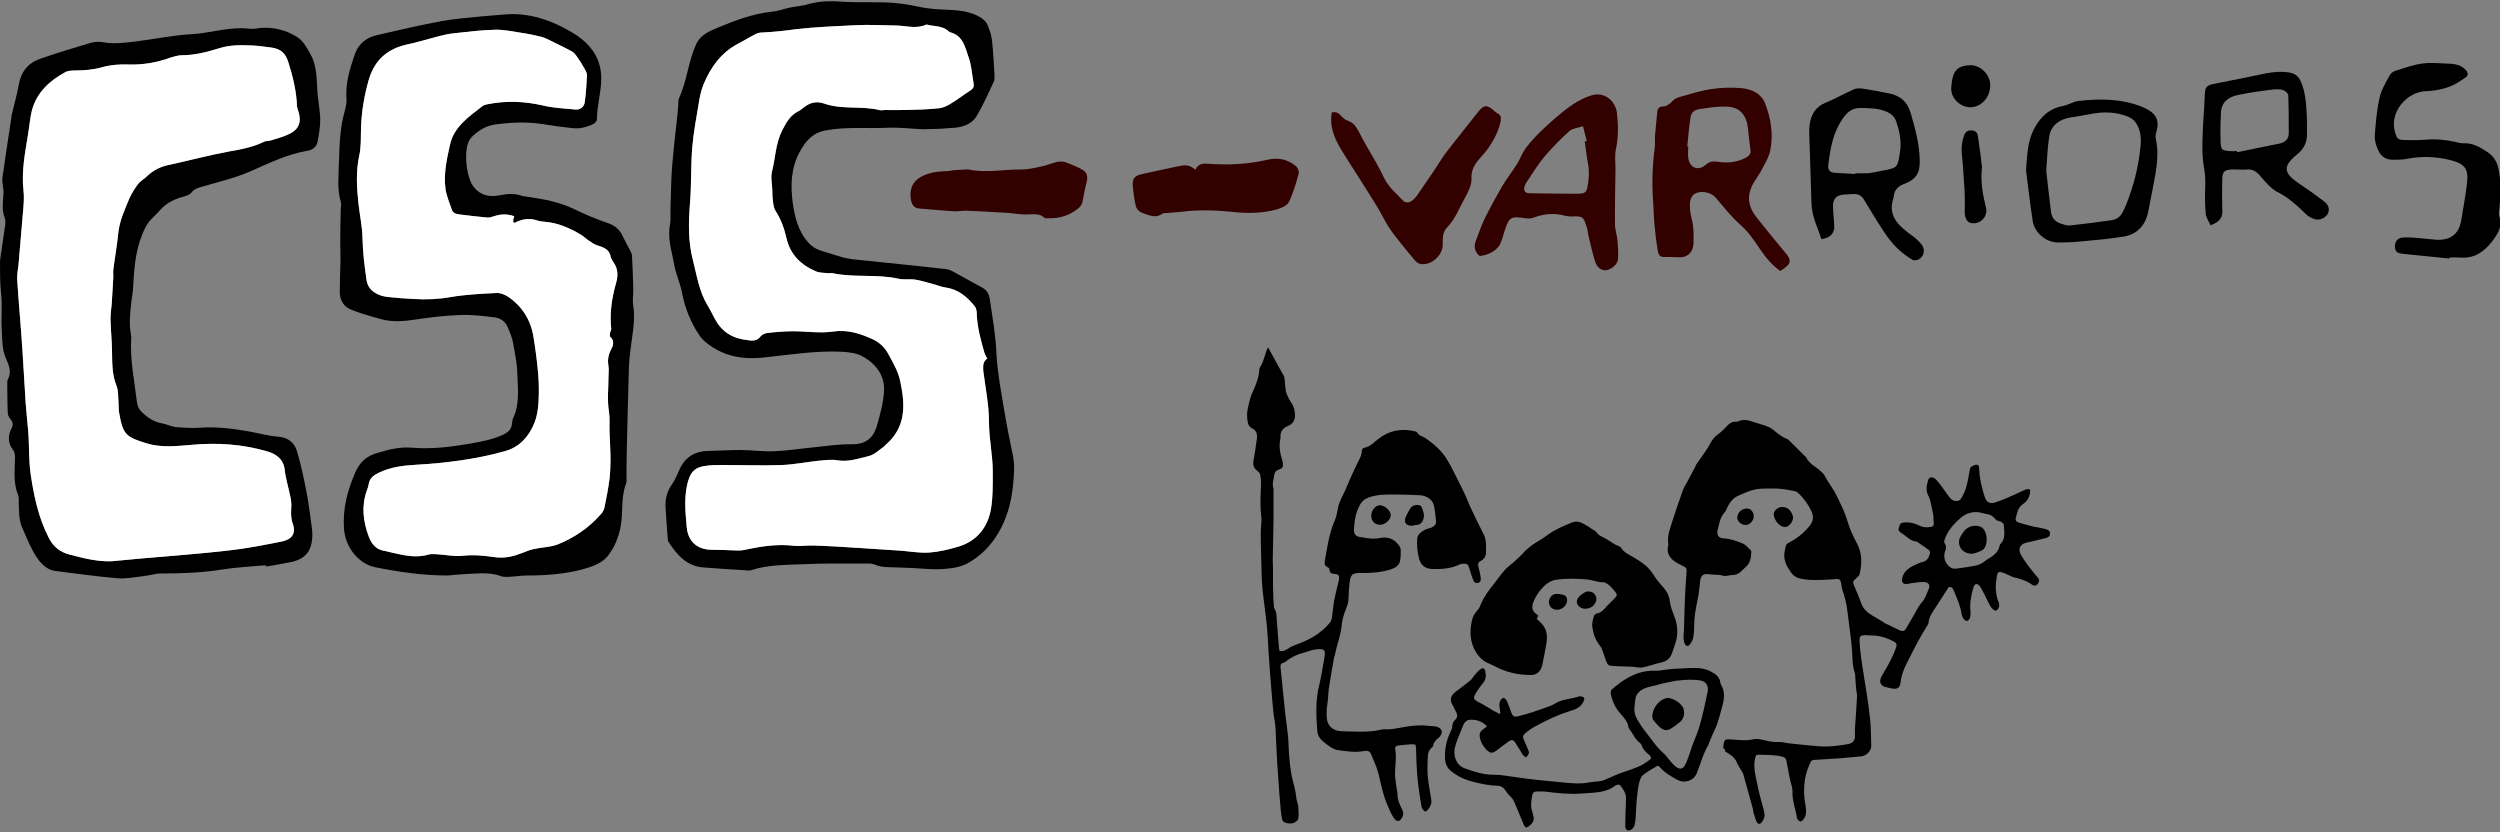 <?xml version="1.0" encoding="utf-8"?>
<!DOCTYPE svg PUBLIC "-//W3C//DTD SVG 1.1//EN" "http://www.w3.org/Graphics/SVG/1.1/DTD/svg11.dtd">
<svg version="1.1" id="css--varriors" xmlns="http://www.w3.org/2000/svg"
	 width="1000" height="333" viewBox="0 0 1000 333">
<rect x="0" y="0" width="1000" height="333" fill="#808080" stroke="none"/>
<style type="text/css">
<![CDATA[
	.main{fill-rule:evenodd;clip-rule:evenodd;}
	.css-fill{fill-rule:evenodd;clip-rule:evenodd;fill:#FFFFFF;}
	.var{fill-rule:evenodd;clip-rule:evenodd;fill:#330000;}
]]>
</style>
<g>
	<path class="var" d="M712.1,108.4c-3.3-2.3-5.9-5.5-8.2-8.9c-2.4-3.6-4.8-7.1-8.2-10c-3.5-3.1-6.4-7-9.5-10.5c-2-2.3-6.3-3-8.7-1.2
		c-0.8,0.6-1.4,2-1.5,3.1c-0.1,2,0,4,0.5,5.9c1,3.4,1,6.9,0.9,10.4c-0.1,3.8-2.5,6-6.2,5.7c-1.6-0.1-3.2-0.1-4.8-0.1
		c-2.2,0.1-2.9-0.3-3.3-2.6c-0.6-3.4-1-6.9-1.3-10.3c-0.3-2.8-0.3-5.7-0.5-8.5c-0.6-7.5-0.4-14.9,0.6-22.3c0.2-1.6,0-3.2,0.1-4.8
		c0.3-3.2,0.6-6.4,0.9-9.6c0.1-1.3,0.9-2.1,2.2-2.1c1.6-0.1,2.7-0.9,3.8-2.1c0.7-0.8,1.8-1.4,2.9-1.7c4.3-1.2,8.6-2.6,13-3.2
		c4-0.6,8.2-0.7,12.3-0.3c3.8,0.5,7.5,2.2,9,6.2c2.3,6,3.3,12.3,2,18.7c-0.5,2.5-1.9,4.8-3.1,7.1c-0.9,1.8-2,3.4-3.1,5.1
		c-3.2,5-3.1,9.6,0.6,14.4c3.7,4.7,7.5,9.3,11.3,13.9C716.9,104.2,716.7,105.5,712.1,108.4z M674.9,58.6c0.1,0,0.3,0,0.4,0
		c0,1.5-0.2,3,0,4.5c0.5,4,3.9,5.5,7,2.8c1.5-1.3,2.8-1.5,4.7-1.2c3.9,0.6,7.7,0.3,11.3-1.6c1.3-0.7,2.1-1.5,1.9-3.2
		c-0.5-3.1-0.7-6.2-1.1-9.2c-0.6-4.6-3.2-7.7-7.8-8c-3.9-0.3-7.9,0.4-11.8,1c-1.5,0.2-3.1,1.3-3.3,3.2
		C675.6,50.8,675.3,54.7,674.9,58.6z"/>
	<path class="var" d="M591.9,102.4c-1.9-1.5-2.4-3.5-1.7-5.7c1.1-3.1,2.3-6.3,3.7-9.3c2.1-4.3,4.5-8.6,6.9-12.8
		c1.9-3.2,4.2-6.1,6.2-9.3c1.2-2,2-4.4,3.4-6.2c2.1-2.7,4.5-5.3,7-7.6c3.3-3.1,6.8-6.2,10.5-8.9c2.7-1.9,5.7-3.6,8.9-4.5
		c4.9-1.5,9.5,2.2,10,7.3c0.5,4.7,0.6,9.4-0.4,14.1c-0.6,2.6-0.2,5.4-0.2,8.2c-0.1,7.3-0.3,14.7-0.2,22c0,2.2,0.8,4.4,1,6.6
		c0.2,2.4,0.4,4.9,0.2,7.4c-0.2,2.2-2.9,4.3-5,4.4c-1.8,0.1-3.4-1.1-4.2-3.6c-1-3.2-1.7-6.5-2.5-9.7c-0.3-1.1-0.3-2.2-0.6-3.3
		c-1.5-4.6-1.4-5.2-6.3-4.9c-0.9,0-1.8-0.1-2.6-0.3c-4.3-1.2-8.6-0.8-12.7,0.8c-1,0.4-2.2,0.3-3.2,0.2c-5.8-0.9-6.5-0.5-8.3,5.2
		c-0.6,1.9-1.1,3.9-2,5.6C598,100.7,595.2,102,591.9,102.4z M633.9,56.6c0.3-0.1,0.5-0.1,0.8-0.2c-0.5-2-1-3.9-1.5-5.9
		c-1.8,0.6-4.1,0.8-5.4,1.9c-3.5,3.1-6.8,6.5-9.9,10.1c-2.5,2.9-4.5,6.3-6.6,9.4c-0.5,0.7-1,1.4-1.3,2.2c-0.8,2-0.2,3.2,2,3.2
		c6.4,0.1,12.9,0.2,19.3,0.2c0.4,0,0.7-0.1,1.1-0.1c1.4-0.1,2.2-0.7,2.5-2.2c0.7-3.4,0.9-6.9,0.2-10.3
		C634.6,62.2,634.3,59.4,633.9,56.6z"/>
	<path class="main" d="M979.7,103.4c-6.3-0.6-12.6-1.3-18.9-1.9c-1.5-0.2-2.6-0.6-2.8-2.4c-0.2-2,0.7-3.7,2.5-4
		c1.8-0.3,3.7-0.1,5.6,0c2.9,0.2,5.7,0.6,8.5,0.8c5.6,0.3,9-2.3,9.9-7.8c0.8-4.9,1.7-9.8,2.3-14.7c0.7-6-0.9-7.9-6.8-9.4
		c-5.7-1.4-11.3-1.6-17-0.5c-1.9,0.4-4,0.4-5.9,0.4c-3,0-5-1.6-6-4.2c-0.7-1.7-1.3-3.6-1.2-5.4c0.4-5.1,0.8-10.2,1.9-15.1
		c0.7-3.2,2.5-6.2,4.1-9.1c0.4-0.8,1.4-1.5,2.3-1.8c3.5-1.1,7.1-2.4,10.8-2.9c3.7-0.5,7.4,0,11.2,0.1c1.3,0.1,2.8,0.3,4,0.9
		c1.1,0.6,2.4,1.6,2.8,2.7c0.5,1.5-1.2,2.1-2.3,2.9c-4.4,3.2-9.5,4.3-14.7,4.5c-6.8,0.3-14.4,7.9-12,16.4c0.7,2.4,1.1,3,3.5,3.1
		c2.9,0.1,5.7,0.1,8.6-0.1c4-0.4,7.9,0,11.8,0.8c1.2,0.3,2.5,0.7,3.7,0.6c3.7-0.1,6.6,1.7,9.5,3.6c2.5,1.7,3.7,3.9,4.3,6.6
		c1.1,5.2,0.8,10.4,0.4,15.6c-0.1,1.1-0.4,2.3-0.1,3.3c1.5,4.3-0.8,7.5-3.2,10.6c-3.2,4-7.1,6.5-12.5,6c-1.4-0.1-2.7,0-4.1,0
		C979.7,103.1,979.7,103.3,979.7,103.4z"/>
	<path class="var" d="M532.7,45c1.5-0.4,2.6,0.1,3.6,1.2c0.8,0.8,1.6,1.7,2.6,2c2.6,0.8,3.6,2.6,4.8,4.8c2.1,4.2,4.6,8.2,6.9,12.3
		c1,1.8,2,3.7,2.9,5.6c1.8,3.9,5.1,6.6,8,9.6c0.5,0.5,1.9,0.6,2.6,0.2c1-0.5,2-1.5,2.7-2.5c2.2-3.1,4.3-6.3,6.5-9.5
		c1.9-2.8,3.6-5.7,5.6-8.3c4.1-5.3,8.3-10.5,12.4-15.7c2.2-2.8,3.6-2.9,6.3-0.4c0.4,0.4,1,0.8,1.5,1.1c1.2,0.6,1.4,1.6,1.2,2.8
		c-0.7,3.9-2.5,7.3-4.6,10.5c-1.2,1.8-2.6,3.3-4,4.9c-2,2.3-3.3,4.6-3.1,8c0.1,2.4-1.3,5-2.5,7.3c-2.3,4.1-3.9,8.6-7.3,12.1
		c-1.8,1.8-1.7,4.3-1.7,6.7c0.1,4.4-4.6,8.6-8.8,7.9c-0.8-0.1-1.7-0.7-2.2-1.3c-2.1-2.4-4.1-4.9-6.1-7.4c-1.5-1.9-3.1-3.9-4.4-5.9
		c-1.7-2.7-3.1-5.6-4.8-8.4c-2.6-4.2-5.2-8.4-7.9-12.6c-2.4-3.8-4.9-7.5-7.1-11.3C533.4,54.4,531.8,50,532.7,45z"/>
	<path class="main" d="M728.6,95.7c-1.5-4.6-3.8-9-4-14.1c-0.3-9.4-0.6-18.9-0.9-28.3c0-1.2,0-2.5,0.2-3.7c0.6-3.9,2.4-6.9,6.3-8.5
		c3.9-1.6,7.6-3.7,11.4-5.4c0.9-0.4,2.2-0.4,3.2-0.3c3.7,0.6,7.3,1.2,11,2c4.3,0.9,7.2,3.3,8.5,7.9c1.8,6.2,3.5,12.4,3.6,19
		c0.1,5-1.5,7.5-6.3,9.3c-2.3,0.8-3.8,2.3-4.1,4.8c0,0.2,0,0.5-0.1,0.7c-2.4,7,1.7,10.9,6.7,14.6c1.7,1.2,3.4,2.6,4.6,4.2
		c1.5,2,0.9,4.6-1.1,5.8c-0.7,0.4-2.1,0.6-2.7,0.2c-2.2-1.4-4.3-2.9-6.1-4.7c-2-2-3.8-4.3-5.3-6.6c-2.8-4.2-5.4-8.6-8-12.9
		c-1.4-2.3-3.5-2.2-5.6-2c-2.4,0.2-5.3-0.2-6.4,2.7c-0.5,1.3-0.2,2.9-0.2,4.4c0.1,2.1,0.4,4.2,0.4,6.3
		C733.4,93.7,732.1,95,728.6,95.7z M742.1,69.6c0-0.1,0-0.2,0-0.3c1.7,0,3.5,0.1,5.2,0c1.8-0.2,3.7-0.7,5.5-1
		c6.4-1.2,6.2-1.3,7.2-7.5c0.7-4.4-0.2-8.4-1.6-12.4c-0.6-1.7-1.8-2.8-3.5-3.6c-3.4-1.6-7-1.5-10.6-1.6c-2.9-0.1-4.9,1.2-6.6,3.4
		c-4.4,5.8-5.6,12.6-6.4,19.6c-0.2,1.7,0.7,2.7,2.3,2.9C736.5,69.3,739.3,69.4,742.1,69.6z"/>
	<path class="main" d="M884.2,90.1c-0.7-1.6-1.7-3-1.9-4.5c-0.3-3.7-0.4-7.4-0.2-11.1c0.1-2.8-0.1-5.4-0.6-8.1
		c-0.6-3.5-0.6-7.2-0.5-10.7c0.1-5.8,0.7-11.6,0.9-17.5c0.1-3.3,0.6-4.1,3.9-4.7c6.9-1.3,13.9-2.8,20.8-4.2c3.2-0.6,6.4-0.8,9.6-0.2
		c1.8,0.4,3,1.3,3.9,3c2.1,4.4,2.3,9.1,2.6,13.8c0.2,2.4,0,4.7,0.1,7.1c0.2,3.7-1.2,6.6-4,8.8c-6.1,4.9-5.1,7.6,0.8,11.6
		c3.3,2.2,6.5,4.5,9.7,6.9c2,1.4,2.6,3.1,2,4.8c-0.7,1.8-3.2,3.2-5.3,2.6c-1.4-0.4-2.8-1.2-3.8-2.2c-3.4-3.4-7-6.6-11.4-8.8
		c-2.6-1.4-4.7-4-6.7-6.3c-1.5-1.8-3-2.8-5.4-2.6c-2,0.2-4-0.1-6,0c-3,0.1-3.7,0.9-3.8,3.9c-0.1,4-0.1,8,0,11.9
		C889.3,86.7,888,88.8,884.2,90.1z M894.7,60.4c0,0.2,0.1,0.4,0.1,0.5c5.7-1.2,11.4-2.3,17.1-3.5c2.2-0.5,3.6-1.8,3.6-4.1
		c0-5.1,0-10.1-0.2-15.2c0-0.8-1.3-1.8-2.1-2.1c-1.3-0.4-2.7-0.3-4.1-0.2c-4.7,0.6-9.3,1.2-13.9,2.2c-3.6,0.7-6.5,2.6-6.8,6.8
		c-0.2,3.4-0.3,6.9-0.2,10.4c0.1,5.1,0.2,5.1,5.1,5.3C893.7,60.4,894.2,60.4,894.7,60.4z"/>
	<path class="var" d="M386.2,67.8c0,0,0.6-0.1,1.2,0c7,1.5,14.1-0.1,21.1,0c2.8,0,5.6-0.7,8.4-1.3c1.9-0.4,3.8-1.2,5.7-1.7
		c1.1-0.2,2.3-0.3,3.3,0c2.1,0.7,4.2,1.6,6.2,2.6c2.8,1.4,3.3,2.9,2.4,6.1c-0.7,2.5-1,5.1-1.6,7.6c-0.2,0.8-0.8,1.5-1.4,2.1
		c-3.6,3-7.8,4.3-12.5,4.1c-0.4,0-0.9,0.1-1.1-0.1c-2.2-2.1-4.9-1.4-7.6-1.4c-2.7,0-5.4-0.6-8.1-0.7c-5.1-0.3-10.1-0.6-15.2-0.8
		c-1.9-0.1-3.7,0.3-5.6,0.2c-4.6-0.3-9.2-0.7-13.7-1.1c-2.1-0.2-2.9-1.4-3.3-3.4c-1.1-6.3,2.4-9.6,8.8-11c2-0.4,4.2-0.5,6.3-0.6
		C381.5,68,383.5,67.9,386.2,67.8z"/>
	<path class="var" d="M478.1,67.9c1.3-2.5,3.1-2.6,5.2-2.4c8,0.6,15.9,0.2,23.7-1.6c4.4-1,8.1-0.2,11.4,2.6c0.7,0.6,1.3,2.1,1.1,2.9
		c-1.1,3.9-2.2,7.9-4,11.5c-0.8,1.5-3.4,2.5-5.3,3c-5.5,1.4-11,1.5-16.7,0.9c-6.9-0.7-13.8-1-20.8-0.1c-1.8,0.2-3.7,0.3-5.6,0.5
		c-0.7,0.1-1.7-0.1-2.2,0.3c-2.6,1.9-5,0.7-7.6-0.2c-1.6-0.5-2.6-1.5-3-3c-0.6-2.7-1-5.4-1.2-8.1c-0.2-2.7,0.8-3.9,3.4-4.5
		c4.9-1.1,9.9-2.2,14.8-3.2C473.6,66,475.8,65.7,478.1,67.9z"/>
	<path class="main" d="M810.4,68.1c0.5-6.2,0.6-11.5,3.1-16.3c2.5-4.9,6.1-8.4,11.7-9.4c1.1-0.2,2.1-0.7,3.2-1.1
		c0.9-0.3,1.8-0.8,2.8-0.9c8.8-1,17.7-1,26,2.5c4.3,1.8,6.8,4.4,5.5,9.2c-0.3,1.1-0.6,2.3-0.4,3.3c1.7,7.6-0.3,14.8-1.6,22.1
		c-0.4,2.2-0.9,4.4-1.3,6.6c-1,5.9-4.5,9.8-10.4,10.6c-5.6,0.9-11.3,1.4-17,1.9c-2.9,0.3-5.9,0.4-8.9,0.4c-4.7-0.1-9.2-3.8-10-8.5
		C812,81.4,811.2,74.2,810.4,68.1z M818.5,68.3c0.5,4.8,1.2,10.6,1.9,16.4c0.3,2.5,1.7,4.1,4.1,4.8c1.1,0.3,2.2,0.8,3.3,0.7
		c5.6-0.6,11.1-1.3,16.7-2.1c2.3-0.3,3.9-1.6,4.8-3.7c0.5-1.1,1.1-2.2,1.5-3.4c2.5-6.4,4.2-12.9,5.1-19.8c0.5-3.8,0.9-7.2-0.8-10.8
		c-0.9-1.8-2-2.9-3.8-3.7c-4.9-2-9.9-2.1-15-1.1c-2.7,0.5-5.5,1-8.2,1.4c-4.3,0.7-7.8,3.2-8.4,7.6C819,58.7,818.9,62.9,818.5,68.3z"
		/>
	<path class="main" d="M792.8,66.8c-0.7,6.3,0.4,11.3,1.6,16.3c0.9,3.6-2.5,6.9-6,6.1c-1.6-0.3-2.5-1.9-2.5-4.5c0-3,0.1-6-0.1-8.9
		c-0.3-4.8-0.6-9.7-1.1-14.5c-0.2-2.6,0.1-4.9,1-7.3c0.6-1.5,1.7-2,3.3-1.8c1.5,0.2,2.1,1.2,2.2,2.5
		C791.9,59.1,792.4,63.5,792.8,66.8z"/>
	<path class="main" d="M796.1,34.1c0,4.7-3.5,8.7-7.8,8.8c-4.1,0.1-8.1-3.6-7.8-7.8c0.4-6.4,2-8.8,7.5-9
		C792.2,25.9,796.1,29.9,796.1,34.1z"/>
</g>
<g>
	<path class="main" d="M689.4,299.4c-0.1-0.4-0.1-0.5-0.1-0.6c0.4-3.2,0.5-3.2,3.7-3c2.8,0.2,5.6,0.6,8.4-0.1c1-0.2,2.1-0.1,3,0.1
		c2.4,0.5,4.7,1.2,7.1,1c1-0.1,2,0.2,3.1,0.4c2.8,0.3,5.6,0.7,8.4,0.9c2.7,0.2,5.4,0.6,8,0.5c2.8-0.1,5.6-0.5,8.4-1
		c1.7-0.3,2.6-1.5,2.6-3.2c0-1.1-0.1-2.2,0-3.3c0.3-4.1,0.6-8.3,0.8-12.4c0.1-0.9-0.2-1.9-0.3-2.8c-0.2-1.8-0.3-3.6-0.4-5.3
		c0-0.4,0-0.9-0.1-1.2c-1.1-3-1-6.2-1.2-9.4c-0.4-5.1-1.2-10.1-1.8-15.2c-0.3-3.1-1.1-6.1-2.1-9c-0.3-0.9-0.3-1.9-0.5-2.8
		c-0.2-1-0.8-1.5-1.7-1.4c-0.9,0-1.8,0.2-2.7,0.2c-4,0.2-8,0.5-12-0.4c-2.2-0.5-3.3-1.8-4.3-3.5c-0.6-0.9-1.2-1.9-1.5-2.9
		c-0.3-0.9-0.5-1.9-0.5-2.8c0-1.2,0.3-2.4,0.6-3.7c0.2-1,1.1-1.4,1.9-1.8c3-1.6,5.6-3.8,7.7-6.4c1.5-1.9,1.6-3.8,0.7-5.8
		c-1.3-2.7-3-5.1-5.2-7.2c-0.4-0.4-0.9-0.7-1.4-0.8c-3.1-0.7-6.2-1.2-9.4-1.1c-1.5,0-3,0-4.5,0.1c-3.2,0.2-6,1.6-8.8,2.8
		c-2.2,0.9-3.5,2.9-4.5,4.9c-0.3,0.5-0.4,1.2-0.8,1.6c-1.9,1.9-2.3,4.5-2.9,7c-0.5,2,0,3.5,2.7,3.6c2.7,0.1,5,1.1,7.3,2
		c1.2,0.5,2.1,1.7,3.1,2.6c0.3,0.2,0.4,0.8,0.3,1.2c-0.1,1.9-0.4,3.9-1.9,5.3c-0.7,0.7-1.4,1.3-2.1,2c-1,1-2.1,1.5-3.5,1.5
		c-1.2,0-2.6,0.6-3.7,0.3c-1.9-0.6-3.8-0.3-5.7-0.6c-2.5-0.4-3.4,0.7-3.6,3.2c-0.2,2.4-0.5,4.8-1,7.1c-0.6,3.2-1.3,6.3-1.3,9.6
		c0,1.8-0.1,3.6-0.4,5.4c-0.2,1-0.7,1.9-1.3,2.7c-0.7,1-1.5,0.9-2.1-0.2c-0.3-0.6-0.4-1.4-0.5-2.2c0-1.2,0.1-2.3,0.2-3.5
		c0.1-4.3,0.2-8.7,0.4-13c0.1-3.2,0.4-6.3,0.6-9.5c0.2-2.1,0-2.3-2-3.2c-1.1-0.5-2.2-1.1-3.2-1.9c-1.8-1.4-2.7-3.3-2.2-5.6
		c0.1-0.4,0.2-0.8,0.1-1.2c-0.5-3.2,0.8-6.1,1.7-9.1c1.3-4.1,2.7-8.1,4.1-12.1c0.4-1.1,1-2.1,1.6-3.1c1.1-2,2.1-4,3.2-6
		c0.2-0.4,0.4-0.9,0.6-1.3c1.6-2.3,3.2-4.5,4.7-6.8c0.3-0.5,0.6-1.1,0.9-1.6c0.8-1.6,2-3,3.5-4c1.1-0.8,2.1-1.8,3-2.8
		c1-1.1,2.1-2,3.7-1.9c0.3,0,0.6,0,0.8-0.1c2.3-1.1,4.4-0.5,6.6,0.3c1.7,0.6,3.6,1,5.3,1.7c0.9,0.3,1.7,0.9,2.5,1.5
		c1.6,1.3,3.2,2.7,5.2,3.4c0.5,0.2,1,0.7,1.4,1.1c2,2,4,4,6,6c0.1,0.1,0.4,0.3,0.4,0.4c1.2,2.6,3.8,3.6,5.8,5.5
		c0.5,0.5,1.1,0.9,1.4,1.5c1.6,3.1,3.8,5.7,5.2,8.8c1.5,3.1,3.1,6.2,4.1,9.7c0.9,3,2.2,6,3.7,8.7c2.2,4,2.1,8.1,1.2,12.3
		c-0.1,0.7-0.9,1.3-1.5,1.9c-1.3,1.1-1.4,1.4-0.7,3c0.9,2.2,1.9,4.4,2.7,6.7c0.8,2.4,2.5,3.9,4.5,5.1c1.2,0.7,2.5,1.5,3.7,2.2
		c0.5,0.3,0.9,0.6,1.4,0.9c1.8,0.9,3.6,1.7,5.4,2.6c1.6,0.8,2.3,0.8,3.2-0.8c1.5-2.5,2.9-5,4.3-7.5c0.5-0.8,1-1.7,1.6-2.4
		c1.5-1.5,2.1-3.5,2.9-5.4c0.9-1.9-0.1-3-2-3c-1.7,0-3.4,0.3-5.1,0.5c-0.5,0.1-1.1,0.3-1.6,0.3c-1.6,0.1-2.1-0.8-1.8-2.3
		c0.7-3.5,3.6-4.6,6.3-5.9c0.6-0.3,1.2-0.4,1.8-0.6c1.9-0.4,2.6-1.9,3-3.6c0.1-0.4-0.2-1-0.5-1.2c-1.4-1.1-2.9-2.1-4.4-3.1
		c-0.2-0.1-0.4-0.3-0.6-0.3c-2.5-0.2-4-2.3-6-3.4c-1-0.6-1.3-1.3-0.9-2.4c0.5-1.4,0.7-1.7,2.1-1.8c2.2-0.2,4.3,0.3,6.2,1.3
		c1.4,0.7,2.8,0.7,4.2,0.5c1-0.1,1.5-0.5,1.4-1.6c-0.2-1.4,0-2.9-0.4-4.3c-0.6-2.3-0.7-4.7-1.9-6.9c-1-1.9-0.5-4.1,0.1-6.1
		c0.3-1.2,2-1.3,3.1-0.1c0.9,1,1.7,2,2.5,3.1c1,1.3,1.8,2.6,2.8,3.9c0.8,1.1,1.8,1.7,3.2,1.6c1.2-0.1,1.7-1.2,2.2-2.2
		c1.8-3.2,2.1-6.7,2.8-10.1c0.1-0.5,0.1-1.1,0.5-1.3c0.7-0.5,1.6-1,2.4-0.9c0.9,0.1,0.8,1.1,0.9,1.9c0.1,3.7,1,7.2,2.1,10.7
		c0.7,2.3,1.9,3.2,4.2,2.5c2.9-0.9,5.6-2.2,8.4-3.4c1.3-0.6,2.6-1.3,3.9-1.8c0.5-0.2,1.2,0,1.7-0.1c0,0.6,0.1,1.2,0,1.7
		c-0.4,1.8-1.3,3.2-2.9,4.3c-1.9,1.3-2.3,3.5-2.8,5.6c-0.2,0.9,0.3,1.4,1.1,1.7c1.8,0.5,3.6,1.1,5.4,1.5c1.5,0.4,3,0.5,4.5,0.9
		c1.1,0.3,2.8,0.5,2.7,2.1c0,1.5-1.6,1.7-2.8,2c-2.3,0.6-4.6,1.1-6.8,1.6c-1.5,0.4-2.5,1.2-2.6,2.8c0,0.5,0.1,1.1,0.3,1.5
		c1.9,3.5,4.4,6.5,6.9,9.5c0.6,0.7,0.9,1.3,0.4,2.2c-0.7,1.2-1.6,1.5-2.7,0.7c-2.2-1.6-4.7-2.3-7.2-2.9c-1.1-0.3-2-0.9-3-1.3
		c-0.5-0.2-1-0.5-1.5-0.6c-1.4-0.4-1.9-0.3-2.2,1.2c-0.3,1.6-0.5,3.2-0.5,4.9c0,1,0.1,1.9,0.3,2.9c0.2,0.9,0.3,1.7,0.7,2.5
		c0.5,1.1,0.6,2.1-0.1,3.1c-0.5,0.7-1.1,0.9-1.8,0.3c-0.6-0.5-1.1-1.1-1.4-1.7c-0.8-1.4-1.5-3-2.2-4.4c-0.6-1.2-1.2-2.3-1.9-3.4
		c-0.3-0.4-1-0.8-1.5-0.8c-0.3,0-0.8,0.7-1,1.2c-0.9,3.2-1.6,6.4-1.2,9.8c0.1,0.9,0,1.8-0.2,2.6c-0.2,0.5-0.8,1.1-1.2,1.2
		c-0.4,0.1-1.1-0.5-1.4-0.9c-0.4-0.6-0.7-1.4-0.8-2.1c-0.5-3.3-1.9-6.3-3.2-9.4c-0.3-0.8-0.8-1.3-1.9-1.2c-2.1,3.3-4.3,6.7-6.5,10.1
		c-0.8,1.3-1.5,2.6-1.6,4.2c0,0.6-0.6,1.2-0.9,1.8c-0.9,1.5-1.8,2.9-2.6,4.4c-1,1.7-1.9,3.5-2.8,5.3c-1.9,3.9-4.3,7.5-4.8,12
		c-0.3,2.7-1.4,3.3-4,2.7c-0.7-0.2-1.5-0.3-2.2-0.5c-1.7-0.5-2.3-1.7-1.9-3.3c0.2-0.6,0.6-1.2,0.9-1.8c2.1-3.5,4.1-7,5.4-10.9
		c0.3-1,0.1-1.5-0.7-2c-2.8-1.6-5.8-2.6-9-2.6c-1.1,0-2.2-0.2-3.3-0.1c-1.4,0.1-1.7,0.6-1.7,2c0.2,4.5,0.9,8.9,1.6,13.3
		c1,5.9,1.9,11.8,2.6,17.8c0.4,3.6,0.4,7.3,0.5,11c0,2.4-2.1,4.3-4.5,4.4c-2.6,0.2-5.2,0.5-7.8,0.7c-3.2,0.2-6.3,0.4-9.5,0.6
		c-2.1,0.1-2.1,0.1-2.9,1.9c-2.4,5.3-2.6,10.8-1.6,16.4c0.3,1.9,0.5,3.7-0.7,5.4c-0.3,0.4-1,1.1-1.4,1c-0.5-0.2-1.2-0.8-1.3-1.3
		c-0.5-3.6-2-7-1.8-10.8c0-1.6-0.7-3.2-1-4.8c-0.5-2.4-1-4.9-1.4-7.3c-0.2-0.9-0.6-1.4-1.5-1.7c-3-0.8-6-0.7-9-0.8
		c-1.9-0.1-1.8,0.2-2.2,2.1c-0.6,3.8,0.6,7.4,1.3,11c0.6,3,1.5,6,2.3,9c0.2,0.8,0.4,1.7,0.3,2.4c-0.1,0.8-0.5,1.7-1,2.4
		c-0.9,1.1-1.7,1-2.3-0.4c-0.5-1.2-0.8-2.5-1.2-3.7c-0.1-0.3,0-0.7-0.1-1c-1.3-4.7-2.6-9.4-3.9-14.1c-0.1-0.4-0.5-0.8-0.7-1.3
		c-0.7-1.1-1.4-2.2-1.9-3.4c-0.9-2.1-2.7-3.2-4.6-4.3C690.1,299.6,689.7,299.5,689.4,299.4z M798.6,208.1c-0.9-0.9-1.7-2-3.1-2.3
		c-1-0.2-2-0.4-3-0.7c-2.9-0.7-5.6,0-7.8,1.7c-2.9,2.4-5.5,5.2-6.8,8.9c-0.2,0.5-0.3,1.3,0,1.7c0.7,1,0.6,1.8,0.2,2.9
		c-1,2.5,0,5.5,2.3,6.8c0.5,0.3,1.2,0.4,1.7,0.4c2.5-0.3,4.9-0.7,7.4-1.1c1.8-0.3,3.4-1,4.8-2.2c0.4-0.4,0.9-0.6,1.4-0.9
		c1.9-1.2,3.6-2.5,4.1-4.9c0.1-0.3,0.2-0.7,0.5-0.9c2.1-2.3,1.3-5,1.2-7.7c0-0.2-0.4-0.5-0.9-1L798.6,208.1z"/>
	<path class="main" d="M513.7,150.7c0.3,1.8,0.3,3.7,0.6,5.5c0.2,1.1,0.7,2.2,1.2,3.2c0.6,1.2,1.5,2.2,1.9,3.4c0.4,1,0.6,2.2,0.6,3.4
		c0,2-0.9,3.4-3,4.3c-1.8,0.7-3,2.2-2.8,4.3c0,0.3,0,0.7-0.1,1c-0.5,2.6-0.2,5.1,0.6,7.6c0.2,0.5,0.3,1.1,0.4,1.6
		c0.3,1.8,0,2.3-1.7,2.9c-0.9,0.3-1.4,0.8-1.6,1.7c-0.3,2-1.1,3.9-0.4,5.9c0.1,0.3,0,0.5,0,0.8c0,4.1,0,8.1,0,12.2
		c-0.1,5.2-0.2,10.5-0.3,15.7c0,1,0.1,2.1,0.1,3.1c0,1.9,0,3.7,0,5.6c0,1.6,0,3.3,0.1,4.9c0,1.3,0.1,2.6,0.2,3.9
		c0,0.6,0,1.3,0.3,1.8c0.9,1.4,0.8,2.9,0.9,4.4c0.3,3.8,0.6,7.6,0.9,11.4c0,0.3,0.2,0.7,0.2,1c1.4,0.4,2.6-0.3,3.5-0.9
		c2.2-1.5,4.8-2,7.2-3.2c3.6-1.7,6.9-4,9.5-7.2c0.5-0.6,0.7-1.5,0.8-2.3c0.3-2,0.5-4.1,0.8-6.2c0.5-2.5,1.1-5,1.7-7.4
		c0.1-0.5,0.3-0.9,0.3-1.4c0.2-1.4-0.2-2-1.6-2.1c-1.2-0.1-2.2-0.3-2.2-1.8c0-0.3-0.4-0.8-0.7-0.9c-1.1-0.4-1.4-1.3-1.2-2.3
		c1-5.6,1.7-11.2,4-16.4c0.7-1.5,0.9-3.3,1.3-5c0.3-1.6,0.9-3,1.6-4.4c1.4-2.7,2.5-5.7,3.8-8.5c0.7-1.5,1.4-3,2.1-4.5
		c0.8-1.7,1.9-3.2,2-5.2c0-0.7,0.3-1.4,1.1-1.5c2.3-0.5,3.8-2.2,5.5-3.5c4.4-3.5,9.3-4.3,14.6-3.1c0.3,0.1,0.8,0.2,0.9,0.4
		c0.7,1.4,2.2,1.6,3.3,2.3c3.4,2.3,6.5,5,8.7,8.6c2.4,3.9,4.2,8.1,6.3,12.1c1.4,2.8,2.4,5.7,3.8,8.5c1.5,3.3,3.2,6.5,4.8,9.8
		c0.4,1,0.6,2.1,0.7,3.2c0.1,1,0,2.1,0,3.1c0.1,1.7-0.5,3-2,3.8c-1.2,0.6-1.3,1.4-1,2.6c0.3,1,0.5,2,0.7,3c0.1,0.5,0.2,1.1,0.2,1.6
		c0.1,0.9-0.3,1.5-1.2,1.7c-0.9,0.1-1.5-0.3-1.8-1.1c-0.6-1.7-1.2-3.4-1.7-5.1c-0.3-1.1-0.8-1.6-1.8-1.5c-0.7,0-1.4,0-2,0.3
		c-3.5,1.7-7.2,1.9-10.9,1.8c-2.7-0.1-4.4-1.3-5.2-3.9c-0.8-2.7-1-5.5-0.8-8.2c0.1-1.8,1.6-2.8,3.1-3.6c0.7-0.4,1.6-0.5,2.4-0.8
		c1.3-0.5,2.2-1.4,2-2.8c-0.2-2.1-0.4-4.3-0.9-6.3c-0.6-2.3-3.1-3.8-5.5-3.9c-3.1-0.1-6.2-0.3-9.3-0.3c-3.7,0-7.5-0.1-11,1.1
		c-1.7,0.6-3,1.6-3.8,3.2c-1.6,2.9-2.1,6.1-2.3,9.3c-0.2,1.9,0.5,3.2,2.4,3.4c2.6,0.4,5.2,1,8,0.4c2.8-0.6,5.5,0.2,7.4,2.7
		c0.5,0.6,0.9,1.5,0.9,2.2c0,1.6,0,3.2-0.4,4.7c-0.5,1.6-2.1,2.5-3.7,3c-4,1.2-8.1,1.5-12.3,1.4c-2.8,0-3.6,0.6-4,3.4
		c-0.3,2.2-0.4,4.5-0.5,6.8c0,1.4-0.4,2.6-0.9,3.9c-1,2.3-1.7,4.9-1.9,7.4c-0.4,3.8-1.9,7.3-2.6,11.1c-0.1,0.5-0.3,0.9-0.4,1.4
		c-0.7,3.7-1.3,7.5-1.9,11.2c-0.3,1.7-0.4,3.4-0.5,5.1c-0.1,1.4-0.4,2.7-0.5,4.1c-0.1,1.1,0,2.2,0,3.3c0.1,3.4,2.5,5.5,6,5.6
		c5.4,0.1,10.8,0.6,16.1-0.7c0.3-0.1,0.7-0.1,1-0.1c2.5,0.2,4.9-0.4,7.4-0.8c3.2-0.6,6.5-1,9.9-0.6c1.4,0.2,2.8,0,4.2,0.6
		c1.4,0.7,1.8,1.9,1,3.2c-0.3,0.5-0.7,0.9-1.1,1.2c-0.9,0.8-1.7,1.6-1.9,2.8c0,0.3-0.3,0.7-0.5,0.9c-1.3,1-1.7,2.5-1.7,4.1
		c-0.1,2.5-0.2,5,0,7.4c0.3,3.1,0.9,6.1,1.4,9.2c0.3,1.9-0.5,3.2-1.6,4.5c-0.5,0.5-1,0.5-1.4,0c-0.4-0.5-0.8-1-0.9-1.6
		c-1-5.7-1.8-11.4-2-17.3c-0.1-2.1-0.1-4.3-0.2-6.4c0-0.3-0.2-0.6-0.3-1.1c-0.5,0-1-0.1-1.5-0.1c-1.7,0.1-3.4,0.3-5.2,0.5
		c-0.9,0.1-1.5,0.6-1.3,1.5c0.7,3.9-0.4,7.7,0,11.6c0.2,1.5,0.4,3,0.6,4.5c0.1,0.5,0.3,1.1,0.3,1.6c-0.1,2.3,0.8,4.3,1.8,6.3
		c0.5,1,0.7,1.9,0.2,3c-1,2.1-2.3,2.3-3.6,0.3c-1.1-1.7-1.8-3.5-2.6-5.4c-1.7-3.9-2.4-8.1-3.4-12.1c-0.7-2.8-2-5.3-3-7.9
		c-0.5-1.2-1.5-1.4-2.6-1.2c-3.7,0.7-7.3,0.1-10.9-0.4c-0.8-0.1-1.7-0.6-2.4-1c-1.1-0.7-2-1.4-3-2.2c-1.5-1.2-2.5-2.6-2.6-4.7
		c-0.5-6.1-0.7-12.1,0.8-18.1c0.8-3.5,1.4-7,2-10.6c0.6-3.5,0.3-4.1-3.7-3.6c-1.4,0.2-2.8,0.8-4.2,1.2c-2.9,0.7-5.4,1.9-7.7,3.8
		c-0.2,0.2-0.5,0.3-0.8,0.3c-0.9,0.2-1.2,0.8-1.1,1.7c0.6,5.9,1.2,11.8,1.8,17.7c0.4,4.4,1.3,8.7,1.4,13.2
		c0.2,5.6,0.7,11.3,2.3,16.8c0.5,1.8,0.7,3.8,1,5.7c0.2,0.8,0.6,1.6,0.6,2.4c0.1,1.6,0.3,3.3,0,4.9c-0.1,0.7-1.1,1.4-1.9,1.7
		c-0.9,0.3-1.9,0.2-2.9,0c-0.9-0.2-1.6-0.8-1.7-1.8c-0.2-1.1-0.4-2.2-0.5-3.3c-0.4-4.3-0.7-8.5-1-12.8c-0.3-3.8-0.5-7.6-0.7-11.4
		c-0.2-3-0.2-5.9-0.4-8.9c-0.1-1.9-0.6-3.8-0.8-5.7c-0.4-3.8-0.7-7.5-1-11.3c-0.4-4.5-0.7-9.1-1-13.6c-0.2-3.2-0.3-6.3-0.6-9.5
		c-0.5-5.1-1.3-10.3-1.8-15.4c-0.4-4-0.4-8-0.5-12c-0.1-3.4-0.2-6.8-0.2-10.1c0-1.2,0.1-2.5,0.2-3.7c0-1,0.2-2.1,0-3.1
		c-0.5-4.2-0.3-8.4-0.1-12.6c0.1-1.4-0.1-2.8-0.3-4.1c-0.1-0.6-0.7-1.2-1.2-1.6c-1.4-1-1.8-2.3-1.5-4c0.5-2.8,0.9-5.6,1.3-8.4
		c0.3-1.9,0.1-3.6-1.9-4.6c-1.6-0.8-1.7-2.2-1.9-3.9c-0.3-2.6,0.4-4.9,1-7.3c0.4-1.7,1.2-3.4,1.9-5c0.9-2.2,1.8-4.5,1.9-7
		c0-0.3,0.1-0.7,0.2-1c1.7-2.5,2-5.6,3.3-8.2L513.7,150.7z"/>
	<path class="main" d="M615.3,246.2c-0.2,0.5-0.4,0.9-0.6,1.4c0.8,0.7,1.5,1.3,2.1,2c2.3,2.5,2.2,5.5,1.6,8.6
		c-0.4,2.3-0.8,4.6-1.3,6.9c-0.1,0.7-0.3,1.5-0.6,2.2c-0.8,1.6-2,2.7-4.1,2.7c-5.2,0-10.1-1.1-14.7-3.6c-0.6-0.3-1.2-0.6-1.9-0.9
		c-2.4-0.9-4.1-2.5-5.4-4.6c-2.4-3.9-2.6-8.1-1.7-12.4c0.3-1.6,1-3,2.1-4.2c0.6-0.6,1.1-1.4,1.4-2.3c1.3-3.2,3.3-5.9,5.4-8.5
		c1.9-2.4,3.6-5.1,6-7.1c1.9-1.5,3.7-3.1,5.3-4.8c1.6-1.8,3.4-3.3,5.5-4.6c1.5-0.9,3-1.8,4.3-2.8c3.1-2.3,6.6-3.8,10.1-5.2
		c2.3-0.9,4,0.1,5.8,1.2c0.9,0.5,1.7,1.1,2.6,1.7c0.4,0.3,1,0.4,1.2,0.8c1,1.6,2.8,2.1,4.3,3c1.7,1,3.1,2.2,5,2.8
		c0.3,0.1,0.6,0.4,0.8,0.7c1.1,1.8,3,2.6,4.7,3.6c3.3,1.9,6.4,4,8.4,7.4c1.1,1.9,2.7,3.5,4.1,5.2c1.2,1.5,2,3,2.2,5
		c0.2,2.1,1.1,4.1,1.8,6.1c0.8,1.9,1.2,3.8,1.2,6c0.1,3-1,5.5-1.9,8.2c-0.6,2-1.8,3.7-4.2,4.2c-2.7,0.6-5.3,1.6-7.9,2.1
		c-1.2,0.2-2.5-0.2-3.7-0.3c-1-0.1-2,0-3.1-0.1c-2-0.1-4-0.1-6-0.3c-0.5-0.1-1.1-0.6-1.3-1.1c-0.6-1.3-1-2.7-1.5-4.1
		c-0.4-0.9-0.6-2-1.3-2.8c-1.8-2.2-2.7-4.8-3.1-7.6c-0.2-1.4,0.3-3,0.7-4.4c0.1-0.4,0.9-0.9,1.4-1c1.2-0.2,1.9-0.9,2.7-1.7
		c1.3-1.5,2.8-2.9,4.2-4.3c1.1-1.2,1-1.7,0-2.8c-0.7-0.8-1.3-1.6-2.1-2.3c-0.7-0.6-1.7-1.3-2.5-1.3c-2.2,0.1-4.1-0.9-6.3-1.1
		c-4.2-0.4-8.4-0.5-12.6,0.1c-2.6,0.4-4.5,2.1-6.1,4c-1.3,1.5-2.4,3.4-3.1,5.3C612.5,243.5,613.1,244.8,615.3,246.2z"/>
	<path class="main" d="M600.1,285.7c0.1-2.5-1.4-5,1.2-6.6c1.2,0.4,1.6,1.4,1.9,2.4c0.5,1.1,0.9,2.3,1.3,3.5c0.6,1.5,1.2,1.9,2.7,1.5
		c1.8-0.4,3.6-1,5.4-1.5c2.5-0.8,4.9-1.7,7.4-2.6c0.6-0.2,1.2-0.5,1.7-0.8c2.9-2,6.6-1.9,9.8-3c0.5-0.2,1.5,0,1.9,0.3
		c0.7,0.6,0.1,1.4-0.2,2.1c-1.1,1.9-2.8,2.7-4.8,3.3c-5.3,1.6-10.3,4-15.1,6.7c-1.1,0.6-2.1,1.5-3.2,2.3c-0.9,0.7-1.1,1.5-0.6,2.5
		c0.6,1.4,1.2,2.8,1.8,4.2c0.2,0.4,0.4,1,0.2,1.4c-0.2,0.6-0.7,1.1-1.1,1.6c-0.4-0.4-1-0.7-1.3-1.1c-1-1.6-1.9-3.2-2.9-4.7
		c-0.9-1.4-1.5-1.5-2.9-0.5c-1.4,1-2.9,2.1-4.3,3.2c-2,1.6-2.9,1.6-4.6-0.2c-1.3-1.4-2.2-3-2.5-4.9c-0.2-1.3,0.1-2.1,1.1-2.9
		c0.6-0.4,1.2-0.9,1.8-1.4c-2.2-2.2-4.7-2.9-7.5-2.5c-0.5,0.1-1,0.6-1.4,1c-0.4,0.5-0.7,1.2-0.9,1.8c-1.1,3-2.7,5.9-3.2,9.1
		c-0.3,2.7,0.7,6.2,4,7.4c3.9,1.4,7.8,2.7,12.1,2.6c2.7,0,5.3,0.6,8,0.9c2.8,0.4,5.6,0.8,8.4,1.1c3.4,0.4,6.7,0.6,10.1,1
		c3.9,0.4,7.8,0.8,11.7,0c2-0.4,4.1-0.1,6.1-1.1c0.6-0.3,1.3-0.6,1.9-0.8c1.3-0.6,2.6-1.2,4-1.7c2.4-0.9,4.8-1.6,7.2-2.6
		c1.5-0.6,2.9-1.6,4.2-2.5c1.2-0.8,1.2-1.3,0.1-2.3c-1.2-1-2.4-2.1-2.9-3.7c-0.1-0.4-0.4-0.7-0.7-1c-1.9-1.4-2.8-3.6-4.1-5.4
		c-0.2-0.3-0.5-0.6-0.5-0.9c-0.4-2.9-2.8-4.7-4.4-6.9c-1.4-2-2.4-4.4-2.7-6.8c-0.1-0.5,0.2-1.3,0.6-1.6c1.5-1.2,3-2.5,4.6-3.5
		c3.8-2.4,7.8-4,12.4-3.8c1.6,0.1,3.3-0.3,4.9-0.5c1.1-0.1,2.2-0.2,3.3-0.3c2.1-0.1,4.1-0.2,6.2-0.3c2.9-0.1,5.7,0.1,8.2,1.5
		c1.7,0.9,3.3,2,3.6,4.2c0.1,0.9,0.8,1.7,1.1,2.7c0.7,2.2,0.4,4.4-0.2,6.5c-0.6,2.5-1.3,4.9-2.1,7.4c-0.3,1-0.8,2-1.3,3
		c-0.6,1.5-1.3,2.9-1.9,4.4c-0.2,0.4-0.2,0.8-0.4,1.2c-2.2,3.6-3.1,7.7-4.7,11.4c-1.3,2.9-4.9,4-7.7,2.4c-2.6-1.4-5.2-2.9-7.1-5.2
		c-0.2-0.2-0.5-0.3-0.8-0.4c-2,1.2-4.1,2.3-5.9,3.8c-0.8,0.7-1.2,2.1-1.5,3.3c-0.9,4.3-1.1,8.8-1.3,13.2c-0.1,1.2-0.2,2.3-0.5,3.5
		c-0.2,0.6-0.6,1.3-1.1,1.6c-1.5,1-2.6,0.4-2.6-1.4c0-2.5,0.1-5,0.2-7.4c0-1.3,0.1-2.6,0.1-3.9c-0.1-1.8-1.1-3.3-2.1-4.6
		c-0.5-0.7-1.4-0.7-2.1-0.2c-4,3.1-8.9,2.8-13.5,3.2c-4.7,0.4-9.4-0.1-14-0.7c-1.4-0.2-2.8-0.1-4.1-0.1c-1,0-1.5,0.5-1.7,1.5
		c-0.4,2.2-0.8,4.4,0,6.5c0.2,0.5,0.2,1.1,0.4,1.6c0.7,2.1-0.5,3.3-1.9,4.4c-0.8,0.6-1.4,0.4-1.8-0.5c-1.2-2.8-2.3-5.6-3.5-8.4
		c-0.5-1.2-1.1-2.4-2.1-3.3c-0.7-0.6-1.3-1.4-1.8-2.2c-0.8-1.2-1.8-1.9-3.2-1.9c-3.5-0.1-6.8-0.8-10.2-1.7c-3.1-0.8-6-2.2-8.4-4.2
		c-1.7-1.3-2.4-3.3-2.4-5.5c-0.1-3.7,0.7-7.2,2.4-10.6c0.3-0.5,0.5-1.2,0.5-1.8c0.1-1,0.4-1.9,1.2-2.6c0.9-0.9,1-1.9,0.4-3
		c-0.5-0.8-0.8-1.8-1.3-2.6c-1.4-2.2-1.1-3.8,0.8-5.4c2.1-1.6,4.2-3.1,6.2-4.8c0.6-0.5,1-1.3,1.5-1.9c0.8-0.9,1.6-1.9,2.6-2.6
		c0.9-0.6,1.6-0.2,1.8,0.8c0.3,1.7,0.4,3.2-0.8,4.7c-1.1,1.3-2.1,2.8-3,4.2c-1.2,2-0.8,2.6,1.2,3.6c2,0.9,3.8,2.2,5.7,3.3
		C598.1,284.7,599,285.1,600.1,285.7z M653.7,283.9c0.1,0.7,0.2,1.9,0.7,2.9c1,1.9,2.2,3.9,3.6,5.6c2.3,2.9,4.3,6.1,7.1,8.6
		c1.4,1.2,2.4,2.8,3.7,4.2c0.6,0.7,1.2,1.3,2,1.8c1.3,0.8,2.3,0.5,3.1-0.8c0.6-1,1-2.1,1.4-3.2c0.6-1.5,1-3,1.5-4.5
		c1.1-2.9,2.4-5.7,3.2-8.7c1.2-4.1,2-8.3,2.9-12.4c0.1-0.3,0.2-0.7,0.2-1c0.3-2.2-0.7-3.8-2.9-4.2c-1.6-0.3-3.3-0.3-4.9-0.3
		c-1.3,0-2.6,0.2-3.9,0.3c-0.6,0-1.1,0.1-1.6,0.2c-2.4,0.5-4.7,0.9-7,1.6c-2.6,0.7-5.4,0.9-7.4,3c-0.5,0.5-0.9,1.2-1.1,1.9
		C654,280.3,653.9,281.8,653.7,283.9z"/>
	<path class="main" d="M564.8,210.3c-2.5,0-3.4-1.5-2.5-3.5c0.5-1.1,1-2.1,1.6-3.1c0.7-1.3,1.9-1.8,3.3-1.7c0.5,0,1.2,0.3,1.4,0.7
		c0.6,1.5,1.3,3.1,0.8,4.8c-0.4,1.3-1.1,2.3-2.7,2.5C565.9,210,565.2,210.2,564.8,210.3z"/>
	<path class="main" d="M548.5,206.3c0-2.1,1.6-4.1,3.4-4.2c1.9,0,4.4,2.1,4.4,3.9c0.1,1.7-2.2,3.9-4.1,3.9
		C550,210,548.5,208.5,548.5,206.3z"/>
	<path class="main" d="M709.5,205.6c0-1.4,1.8-2.9,3.5-2.8c2.3,0.1,3.4,1.5,4.1,3.5c0.5,1.4-0.6,3.5-2.2,4.3
		c-0.4,0.2-1.1,0.3-1.6,0.1C711.4,210.3,709.5,207.7,709.5,205.6z"/>
	<path class="main" d="M633.8,243.5c-0.1,0-0.7-0.1-1.2-0.3c-2.1-0.9-2.5-3.1-0.8-4.7c0.6-0.6,1.3-1.1,2-1.5c1.1-0.7,2.9-0.5,3.8,0.4
		c0.9,0.9,1.3,2.5,0.6,3.6C637.4,242.6,636.1,243.5,633.8,243.5z"/>
	<path class="main" d="M622.9,243.9c-1.9,0-3.1-1.1-3.3-2.7c-0.2-1.6,1-3.5,2.6-3.6c1.2-0.1,2.4,0.1,3.6,0.5c0.4,0.1,0.9,0.9,1,1.4
		C627.2,241.7,625.1,243.9,622.9,243.9z"/>
	<path class="main" d="M698.8,203.4c1.5,0,2.6,1.3,2.7,3.1c0.1,1.5-1.5,3.4-3,3.5c-1.8,0.1-3.5-1.3-3.6-2.8
		C694.9,205.1,696.6,203.4,698.8,203.4z"/>
	<path class="main" d="M788.7,221.5c-3,0-5.3-2.1-5.1-5c0-0.7,0.4-1.4,0.7-2.1c0.2-0.4,0.6-0.8,0.8-1.2c1.3-2.4,4.5-3.6,7.1-2.5
		c0.3,0.1,0.5,0.2,0.7,0.4c2.2,1.8,2.4,6.8,0.4,8.7C792.6,220.4,789.8,221.5,788.7,221.5z"/>
	<path class="main" d="M660.9,286.6c0.1-3.4,2.6-6.5,5.4-7.3c0.1,0,0.3-0.1,0.4-0.1c2.3-0.3,6.3,2.3,6.8,4.6c0.4,1.9,0,3.7-1.6,5.1
		c-0.9,0.8-2,1.5-3,2.2c-1.7,1.2-3.1,1.3-4.7,0c-1.1-0.9-2-2-2.9-3.1C661,287.5,661,286.8,660.9,286.6z"/>
</g>
<g>
	<path class="main" d="M369.2,51.7c-4.7-0.2-9.5-0.8-14.2-0.6c-8.3,0.4-16.7-0.5-24.9,1.1c-5.2,1-8,4.4-10.3,8.7
		c-3.5,6.5-3.6,13.5-2.7,20.3c0.8,5.6,2.2,11.5,6.4,16c1.7,1.8,3.5,2.7,5.6,3.3c2.7,0.8,5.4,1.7,8.2,2.5c1.2,0.3,2.4,0.5,3.7,0.7
		c12.4,1.3,24.7,2.5,37.1,3.9c1.3,0.1,2.6,0.7,3.8,1.4c3.7,2,7.4,4.1,11.1,6.1c1.8,1,2.6,2.6,2.9,4.5c1.1,7.4,2.4,14.7,2.7,22.2
		c0.4,7.3,1.8,14.6,3,21.8c1,6.1,2.2,12.2,3.5,18.3c0.9,4.1,0.5,8.1,0.1,12.3c-0.7,7.1-2.6,13.7-6.3,19.7c-3,4.9-7.1,8.8-12,11.5
		c-2.8,1.5-6.4,2-9.7,2.2c-4.1,0.3-8.2-0.2-12.3-0.4c-1.7-0.1-3.5-0.1-5.2-0.2c-3.3-0.2-6.7,0.2-9.9-1.2c-1-0.4-2.2-0.4-3.3-0.4
		c-8.6,0-17.2-0.1-25.8,0.3c-6.7,0.3-13.5,0.2-20,2.3c-0.8,0.3-1.7,0.2-2.6,0.1c-5.5-0.3-10.9-0.7-16.4-1.1
		c-6.9-0.4-10.8-4.9-14.2-10.1c-0.3-0.4-0.4-0.9-0.4-1.4c-0.3-4.3-0.7-8.7-0.9-13c-0.1-3.2,0.7-6.1,2.6-8.8c1.6-2.2,2.4-4.9,3.7-7.3
		c2.3-4,5.9-5.9,10.5-6c4.4-0.1,8.7-0.4,13.1-0.4c4.5,0,9,0.7,13.4,0.5c5.4-0.2,10.9-1.1,16.3-1.6c4.9-0.5,9.9-1.3,14.9-1.2
		c5.4,0.1,8.6-2.4,10-7.2c1.3-4.5,2.6-9.2,2.9-13.8c0.4-6.2-2.9-10.9-8.3-14c-2.6-1.5-5.5-1.8-8.6-2c-10.5-0.5-20.8,1.2-31.2,2.3
		c-9,1-17.1-0.7-24-6.8c-0.6-0.6-1.2-1.3-1.7-2c-3.5-5.2-5.8-10.9-7-17.1c-0.7-3.8-2.4-7.3-3.1-11.1c-0.9-5.3-2.8-10.6-1.7-16.2
		c0.4-2,0.1-4.2,0.2-6.3c0.2-5.5,0.2-10.9,0.6-16.4c0.6-7.2,1.4-14.3,2.2-21.5c0.1-1.1,0.2-2.2,0.3-3.3c0.1-1-0.1-2.1,0.3-3
		c3.2-6.9,3.7-14.6,6.8-21.5c1.6-3.6,4.8-5.1,7.9-6.4c7.2-3,14.5-5.9,22.4-6.7c2.2-0.2,4.4-1,6.5-1.5c1.3-0.3,2.7-0.5,4-0.7
		c1.1-0.2,2.2-0.3,3.3-0.6c4.2-1.3,8.5-1.6,12.9-1.3c4.6,0.3,9.2,0.3,13.8,0.3c6-0.1,11.9,0.4,17.8,1.7c4,0.9,8.1,1.2,12.2,1.3
		c4.6,0.2,9,0.7,12.9,3c1.1,0.7,2.3,1.7,2.8,2.8c0.9,2,1.6,4.2,1.9,6.4c0.5,4.6,0.7,9.2,1,13.8c0,0.9,0.1,1.8-0.2,2.6
		c-2.2,4.6-4.2,9.3-6.8,13.7c-2.3,3.9-6.4,4.9-10.7,5C376.4,51.6,372.8,51.6,369.2,51.7C369.2,51.6,369.2,51.6,369.2,51.7z
		 M394.9,143.4c-0.5-0.9-0.9-1.5-1.1-2.2c-1.5-5.1-2.9-10.3-3.1-15.7c0-1.1-0.2-2.3-0.9-3.1c-3-3.7-6.5-6.7-11.6-7.4
		c-1.6-0.2-3.1-0.9-4.7-1.3c-2.4-0.6-4.7-1.4-7.1-1.8c-2.3-0.4-4.8,0.1-7-0.4c-8.8-2-17.9-0.3-26.7-2.3c-0.3-0.1-0.7,0.2-1.1,0.1
		c-1.7-0.2-3.6-0.1-5.1-0.7c-6-2.5-10.4-6.7-11.9-13.3c-0.9-3.9-2.2-7.6-4.4-11c-0.8-1.2-0.9-3-1.1-4.5c-0.2-1.3-0.1-2.7-0.2-4.1
		c-0.1-2.4-0.7-4.9-0.1-7.1c1.4-5.5,1.4-11.2,4.1-16.5c1.7-3.3,3.2-6,6.6-7.7c0.8-0.4,1.4-1,2.1-1.5c2.4-1.9,5-2.5,8-1.5
		c7.3,2.6,15.1,0.8,22.5,2.7c0.6,0.1,1.2-0.1,1.9-0.1c2.6,0,5.2,0.1,7.8,0c4.6-0.1,9.2-0.2,13.8-0.7c1.8-0.2,3.6-1.1,5.1-2.1
		c2.5-1.5,4.9-3.4,7.4-5c1.3-0.8,1.6-1.7,1.3-3.1c-0.6-3.4-0.8-7-2-10.3c-1.4-4-2.2-8.6-7.4-9.9c-0.3-0.1-0.6-0.4-0.9-0.7
		c-2.5-2-5.7-1.6-8.5-2.4c-4,1.9-8.2,0.5-12.1,0.4c-5.6-0.1-11.2-0.4-16.8-0.1c-7.8,0.4-15.7,0.7-23.4,1.6
		c-4.4,0.6-8.9,1.1-13.3,1.3c-1,0-2,0.2-2.9,0.7c-2.4,1.2-4.7,2.7-7.1,3.9c-6.7,3.6-10.8,9.4-13.6,16.2c-1,2.4-1.5,5-1.9,7.5
		c-1,5.9-2.1,11.8-2.6,17.7c-0.6,7.4-0.3,14.9-0.9,22.3c-0.6,7.6-0.8,15.1,1.1,22.5c1.6,6.2,2.5,12.7,5.9,18.3
		c1.4,2.2,2.4,4.7,3.8,6.9c0.8,1.3,2,2.6,3.2,3.6c2.9,2.4,6.4,3.2,10.1,3.6c1.6,0.1,2.9-0.1,4-1.5c0.6-0.8,1.8-1.4,2.8-1.5
		c3.4-0.4,6.9-0.7,10.4-0.7c5.3,0,10.8,0.9,16,0.1c5.9-0.8,10.7,0.8,15.8,3.1c3,1.4,5.1,3.6,6.5,6.4c1.8,3.3,3.7,6.6,4.5,10.4
		c2,9.4,2.4,18.3-5.8,25.4c-0.3,0.2-0.5,0.6-0.8,0.8c-1.9,1.3-3.8,3.2-5.9,3.7c-4.2,1-8.3,2.5-12.8,1.7c-2.4-0.4-5,0-7.4,0.2
		c-4.8,0.5-9.6,1.5-14.5,1.7c-7.8,0.3-15.7,0-23.5,0c-2,0-4,0-6,0.2c-5.6,0.5-7.4,2.5-8.6,8c-1.2,5.6-0.6,11.1-0.1,16.7
		c0.5,5.6,4.1,8.9,9.8,9c3.5,0,7,0.2,10.4,0.3c0.9,0,1.8,0,2.6-0.2c6.6-1.4,13.2-2.5,20-1.7c2.6,0.3,5.2-0.2,7.8-0.1
		c6.2,0.2,12.4,0.6,18.6,1c5.6,0.3,11.2,0.8,16.8,1.1c3.7,0.3,7.5,1,11.2,0.7c3.8-0.3,7.6-1.2,11.3-2.3c7.5-2.2,11.9-7.7,13.2-15.2
		c0.8-4.9,0.7-9.9,0.7-14.9c0-6.6-1.5-13-1.5-19.6c0-6.9-1.4-13.8-2.3-20.7C393.3,146.7,392.9,144.8,394.9,143.4z"/>
	<path class="main" d="M179,230.2c-9.8,0-19.4-1.4-28.9-3.3c-6.8-1.4-12-8.1-12.5-15.4c-0.6-7.9,1.4-15.4,4.5-22.5
		c1.5-3.5,4-6.3,8.1-7.6c4.9-1.5,9.6-2.8,14.9-2.3c7.6,0.6,15.1-0.3,22.6-1.6c4.6-0.8,9-1.6,13.3-3.5c2.1-1,3.6-2.1,3.8-4.6
		c0.1-0.7,0.1-1.5,0.5-2.2c2.7-5.9,1.8-12.1,1.6-18.3c-0.1-3.9-1-7.6-1.6-11.4c-0.4-2.4-1.4-4.8-2.4-7c-1-2.2-3.1-3.4-5.4-3.6
		c-4.4-0.5-8.9-1.1-13.4-0.9c-5.9,0.2-11.9,0.9-17.8,1.8c-4.6,0.7-9.2,1.1-13.7-0.1c-4.1-1.1-8.2-2.3-12.1-3.8
		c-3-1.2-4.6-3.8-4.6-7.1c0-4.2,0.2-8.4,0.3-12.6c0-2.6-0.1-5.2-0.1-7.8c0-4.2,0.1-8.4,0.2-12.7c0-0.9,0.3-1.8,0.1-2.6
		c-1.7-5.5-0.9-11.1-0.8-16.7c0.2-6.7,0.4-13.4,2.3-20c0.4-1.5,0.8-3.2,0.7-4.8c-0.5-6.2,1.3-12,3.3-17.8c1.5-4.4,4.8-6.9,9.1-7.8
		c8.6-2,17.2-4,25.9-5.6c5.4-1,10.9-1.3,16.3-1.9c2.8-0.3,5.7-0.4,8.5-0.7c9.9-0.9,18.9,2.3,27,7.1c6.8,4,12,9.8,11.8,19
		c-0.1,5.3-1.7,10.3-1.7,15.5c0,1.4-1.1,2.1-2.3,2.6c-2.6,1.1-5.2,1.6-8,1.2c-3.5-0.4-6.9-0.8-10.4-1.4c-6.7-1.2-13.4-0.9-20.1,0
		c-3.5,0.5-6.3,2.2-8.8,4.5c-0.5,0.5-1.1,1.1-1.4,1.7c-2.5,4.2-1.3,15.1,1.7,18.8c2.8,3.5,6.4,4.1,10.4,3.3c3-0.6,5.9-0.8,8.8,0.2
		c0.9,0.3,2,0.3,2.9,0.5c6.3,0.9,12.4,2.1,18.2,4.9c4.5,2.2,9.1,4.1,13.8,5.7c2.7,1,4.4,2.7,5.5,5.1c0.9,1.9,1.9,3.7,2.9,5.6
		c0.3,0.7,0.8,1.4,0.8,2.1c0.2,4.3,0.4,8.7,0.5,13c0.1,2.4-0.4,4.8,0,7.1c0.7,4.4,0.1,8.7-0.5,13c-0.5,3.6-1,7.2-1.2,10.8
		c-0.4,11.6-0.6,23.1-0.9,34.7c-0.1,3.6-0.1,7.2-0.1,10.8c0,0.6,0.1,1.3-0.2,1.9c-2.1,5.5-1.1,11.3-2.1,16.9
		c-0.8,4.3-2.4,8.4-5.1,11.9c-2.6,3.2-6.5,4.4-10.4,5.5c-7.3,1.9-14.7,2.4-22.2,2.4c-1.7,0-3.5,0.3-5.2,0.4
		c-1.7,0.1-3.6,0.4-5.2-0.2c-3.9-1.4-7.9-1.1-11.8-0.9C185.5,229.6,182.3,229.9,179,230.2z M205.7,86.5c-2.8-1-5.5-0.9-8.1,0
		c-0.9,0.3-1.9,0.6-2.9,0.5c-3.6-0.3-7.2-0.8-10.7-1.2c-1.4-0.2-2.8-0.4-3.3-2c-0.9-2.7-2.1-5.4-2.5-8.2c-0.8-6,0.5-12,1.8-17.7
		c1.5-7.1,7.5-11.2,12.9-15.4c0.6-0.4,1.4-0.7,2.1-0.8c7.4-1.5,14.8-1.2,22.2,0.5c4.2,1,8.6,1.2,12.9,1.6c2,0.2,3.5-1,3.8-2.9
		c0.5-3.6,0.7-7.2,0.9-10.8c0-1-0.7-2.1-1.2-3c-0.9-1.6-1.9-3.2-3-4.7c-0.5-0.7-1.1-1.4-1.8-1.8c-2.4-1.3-4.8-2.5-7.3-3.7
		c-1.6-0.8-3.1-1.6-4.7-2.1c-2.8-0.7-5.6-1.3-8.4-1.7c-3.4-0.5-6.9-1.3-10.3-1.2c-5.5,0.1-10.9,0.8-16.4,1.4c-2,0.2-3.9,0.6-5.9,1.1
		c-4.3,1.1-8.6,2.5-13,3.4c-7.8,1.7-12.9,6.2-15.2,13.8c-1.9,6.5-3,13.1-3.2,19.8c-0.1,3.6,0.1,7.3-0.7,10.8
		c-1.4,6.5-1,12.9-0.3,19.3c0.5,4.6,1.5,9.1,1.6,13.7c0.1,5.6,0.8,11.2,1.6,16.7c0.4,2.8,1.9,4.5,4.3,5.7c1.3,0.7,2.8,1,4.3,1.2
		c3.5,0.4,6.9,0.6,10.4,0.8c5,0.3,9.8,0.1,14.8-0.8c6-1,12.1-1.3,18.2-1.6c1.5-0.1,3.2,0.6,4.5,1.4c5.8,3.9,9.2,9.4,10.3,16.2
		c0.8,5,1.5,10.1,1.9,15.1c0.3,3.7,0.3,7.5,0.1,11.2c-0.2,2.7-0.6,5.5-1.6,8c-2.2,5.4-5.8,9.6-11.6,11.3
		c-11.7,3.3-23.6,4.8-35.7,5.5c-5.2,0.3-10.4,0.9-15.2,3.3c-1.9,0.9-3.4,2.1-3.8,4.3c-0.1,0.9-0.4,1.7-0.7,2.5
		c-2.3,6.3-1.6,12.5,0.7,18.6c1,2.7,2.7,5,5.6,5.6c6,1.2,12,3.5,18.4,1.6c1-0.3,2.2-0.1,3.3-0.1c3.5,0.2,7,1,10.4,0.6
		c4.4-0.5,8.7,0,13,0.6c3.9,0.5,7.4-0.4,10.9-1.8c1.5-0.6,3-1.2,4.5-1.5c3.1-0.7,6.5-0.7,9.4-1.8c6.8-2.7,12.7-6.8,17.5-12.3
		c0.6-0.7,1.2-1.7,1.3-2.6c0.8-3.8,1.5-7.5,2-11.3c0.3-2.6,0.4-5.2,0.4-7.8c0-3.9-0.3-7.7-0.4-11.5c-0.1-2.5,0.2-4.9-0.2-7.5
		c-0.8-4.7-0.2-9.6-0.2-14.5c0-1.2,0.2-2.5,0-3.7c-0.4-2.3-0.2-4.4,0.9-6.5c0.9-1.7,1.7-3.7-0.2-5.4c-0.3-0.2-0.1-1-0.1-1.5
		c0.1-0.6,0.5-1.1,0.5-1.6c-0.7-6.2,0.2-12.3,1.9-18.3c0.8-2.7,0.9-5.4-0.7-7.9c-0.5-0.8-1.2-1.7-1.4-2.6c-0.5-3-2.7-3.8-5.2-4.6
		c-1.4-0.4-2.6-1.3-3.8-2.1c-1-0.7-1.9-1.6-2.9-2.2c-4.5-2.7-9.3-4.8-14.6-5.2c-1-0.1-2-0.2-2.9-0.5c-3.2-1.1-6.1-0.6-9,0.9
		c-0.1,0.1-0.4-0.1-0.6-0.2C205.2,88,205.4,87.4,205.7,86.5z"/>
	<path class="main" d="M106.3,226.1c-5.8,0.5-11.7,0.8-17.4,1.7c-8.2,1.3-16.3,1.6-24.6,1.6c-2.2,0-4.4,0.8-6.6,1
		c-3.6,0.4-7.2,1.2-10.7,0.9c-8.3-0.7-16.6-1.9-24.8-2.9c-3.4-0.4-5.7-2.9-7.4-5.3c-2.5-3.7-4.1-7.9-5.9-12
		c-1.4-3.1-1.3-6.5-1.4-9.9c0-1.1,0.1-2.3-0.3-3.3c-1.9-4.7-1.3-9.5-1.2-14.4c0-1.2,0-2.6-0.7-3.4c-2.2-2.8-2.2-5.8-0.7-8.7
		c0.8-1.5,0.6-2.5-0.4-3.7c-0.6-0.7-1.1-1.7-1.1-2.7c-0.2-3.9-0.1-7.7-0.2-11.6c0-0.5,0-1.1,0.2-1.5c1.6-3.1,0.6-5.6-0.8-8.7
		c-1.5-3.4-1.4-7.5-1.6-11.3c-0.3-5,0.3-10-0.3-14.9C0,113,0,109.1,0,105.2c0-1.5,0.3-3,0.5-4.4c0.5-3.7,1.1-7.3,1.6-11
		C2.2,89,2.2,88.2,2,87.5c-1.4-3.4-0.8-6.8-0.6-10.3c0.1-1.1-0.2-2.2-0.3-3.3c-0.1-1-0.3-2-0.1-3c1.1-7.8,2.3-15.7,3.5-23.5
		c0.1-0.5,0.1-1,0.2-1.5c0.9-4,2.1-7.9,2.8-12c0.9-5.2,3.7-8.7,8.6-10.4c6.7-2.3,13.5-4.4,20.3-6.4c1.5-0.4,3.3-0.5,4.8-0.2
		c4.4,0.8,8.7,0.2,13-0.3c7.4-0.9,14.7-2.5,22.1-2.9c7.9-0.4,15.6-3.2,23.7-2.2c1.3,0.2,2.7-0.2,4.1-0.3c5.4-0.5,10.5,0.9,14.9,3.7
		c2.3,1.5,3.9,4.4,5.3,7c2.6,4.7,2.3,10.1,2.7,15.3c0.3,3.5,1,6.9,1.1,10.4c0,3.1-0.5,6.2-1.1,9.2c-0.4,1.9-2,3.2-4,3.5
		c-8.2,1.4-15.5,5-23,8.3c-6.4,2.8-13.3,4.3-19.9,6.3c-1.3,0.4-2.5,0.8-3.4,2c-0.7,0.9-2,1.4-3.1,1.7c-3.8,1-7.2,2.6-9.8,5.7
		c-1,1.2-2.3,2.3-3.4,3.5c-1.6,1.6-2.5,3.6-3.4,5.7c-3,7.2-3.4,14.7-3.8,22.3c-0.1,1.5-0.4,3-0.6,4.4c-0.5,4.6-1.1,9.2-0.2,13.8
		c0.1,0.4,0.1,0.7,0.1,1.1c-0.6,8.8,1.3,17.3,2.3,25.9c0.1,1.3,0.8,2.7,1.7,3.6c2.4,2.4,5.1,4.3,8.6,4.8c1.7,0.3,3.3,1.2,5,1.4
		c3.2,0.3,6.5,0.5,9.6,0.3c6.8-0.5,13.4,0.3,20,1.5c3.9,0.7,7.8,1.8,11.7,2.1c4,0.3,6.4,2.5,7.4,5.8c1.7,5.7,2.9,11.6,4,17.4
		c0.8,4.3,1.3,8.6,1.9,12.9c0.2,1.4,0.3,2.7,0.2,4.1c-0.3,5.6-2.8,8.7-8.4,9.9c-3.3,0.7-6.6,1.2-9.9,1.8
		C106.4,226.6,106.4,226.4,106.3,226.1z M44.6,224.5c4.3-0.4,8.6-0.8,13-1.2c11.3-1,22.6-1.8,33.8-3.1c7.2-0.8,14.3-2.2,21.3-3.6
		c4.1-0.8,5.8-3.3,4.4-7.1c-0.8-2.2-0.7-4.2-0.6-6.4c0.1-1.4,0-2.8-0.3-4.1c-0.7-3.7-1.9-7.3-2.3-11c-0.5-4.5-3.6-6.5-7.2-7.5
		c-9.7-2.8-19.6-3.5-29.6-2.6c-6.2,0.5-12.5,1.3-18.6-0.6c-8.2-2.5-9.3-3.6-10.8-11.9c-0.3-1.5-0.2-3-0.3-4.5
		c-0.2-2.2,0-4.6-0.8-6.6c-1.9-4.7-1.7-9.5-1.8-14.3c-0.1-4.1-0.5-8.2-0.6-12.3c0-2.1,0.3-4.2,0.5-6.3c0.2-3.3,0.4-6.7,0.6-10
		c0.1-1.1-0.1-2.2,0-3.3c0.6-4.9,1.5-9.8,2-14.8c0.5-4.9,2.5-9.3,4.4-13.8c0.9-2.1,2.2-4.1,3.6-6c1-1.2,2.5-2,3.6-3.1
		c2.4-2.3,5.2-3.7,8.5-4.4c8.3-1.8,16.4-4,24.7-5.5c4.7-0.8,9.2-1.7,13.5-3.8c0.7-0.4,1.7-0.2,2.6-0.5c2.6-0.8,5.3-1.5,7.7-2.7
		c3.8-1.9,4.8-5,3.4-9.1c-0.2-0.6-0.4-1.2-0.5-1.8c-0.2-6-1.6-11.8-3.4-17.5c-1.1-3.8-3.1-5.6-7-6.1c-2.5-0.3-4.9-0.7-7.4-0.8
		c-4.5-0.2-8.9-0.3-13.3,1.1c-4.9,1.5-9.8,2.8-15,2.8c-1.5,0-2.9,0.5-4.4,0.9C62.9,25,57.2,26,51.2,25.8c-3.3-0.1-6.8,0.1-10,1
		c-3.8,1.1-7.5,1.4-11.4,1.4c-1.2,0-2.6,0.1-3.6,0.6c-6.4,3.5-11.6,8.2-13.5,15.6c-0.7,2.9-0.9,5.9-1.4,8.8
		c-1.2,7.6-2.8,15.2-1.9,23c0.3,2.5,0.1,5-0.1,7.5C8.7,91.1,8,98.5,7.4,105.9c-0.2,2.1-0.7,4.2-0.5,6.3c0.6,9.4,1.5,18.8,2.1,28.3
		c0.5,7.1,0.8,14.1,1.3,21.2c0.3,4.1,0.8,8.1,1.1,12.2c0.3,5.3,0.1,10.7,0.9,16c1.3,8.7,3.1,17.3,7.3,25.4c1.9,3.6,4.5,5.5,8.1,6.5
		C33.1,223.2,38.7,224.7,44.6,224.5z"/>
	<path class="css-fill" d="M44.6,224.5c4.3-0.4,8.6-0.8,13-1.2c11.3-1,22.6-1.8,33.8-3.1c7.2-0.8,14.3-2.2,21.3-3.6
		c4.1-0.8,5.8-3.3,4.4-7.1c-0.8-2.2-0.7-4.2-0.6-6.4c0.1-1.4,0-2.8-0.3-4.1c-0.7-3.7-1.9-7.3-2.3-11c-0.5-4.5-3.6-6.5-7.2-7.5
		c-9.7-2.8-19.6-3.5-29.6-2.6c-6.2,0.5-12.5,1.3-18.6-0.6c-8.2-2.5-9.3-3.6-10.8-11.9c-0.3-1.5-0.2-3-0.3-4.5
		c-0.2-2.2,0-4.6-0.8-6.6c-1.9-4.7-1.7-9.5-1.8-14.3c-0.1-4.1-0.5-8.2-0.6-12.3c0-2.1,0.3-4.2,0.5-6.3c0.2-3.3,0.4-6.7,0.6-10
		c0.1-1.1-0.1-2.2,0-3.3c0.6-4.9,1.5-9.8,2-14.8c0.5-4.9,2.5-9.3,4.4-13.8c0.9-2.1,2.2-4.1,3.6-6c1-1.2,2.5-2,3.6-3.1
		c2.4-2.3,5.2-3.7,8.5-4.4c8.3-1.8,16.4-4,24.7-5.5c4.7-0.8,9.2-1.7,13.5-3.8c0.7-0.4,1.7-0.2,2.6-0.5c2.6-0.8,5.3-1.5,7.7-2.7
		c3.8-1.9,4.8-5,3.4-9.1c-0.2-0.6-0.4-1.2-0.5-1.8c-0.2-6-1.6-11.8-3.4-17.5c-1.1-3.8-3.1-5.6-7-6.1c-2.5-0.3-4.9-0.7-7.4-0.8
		c-4.5-0.2-8.9-0.3-13.3,1.1c-4.9,1.5-9.8,2.8-15,2.8c-1.5,0-2.9,0.5-4.4,0.9C62.9,25,57.2,26,51.2,25.8c-3.3-0.1-6.8,0.1-10,1
		c-3.8,1.1-7.5,1.4-11.4,1.4c-1.2,0-2.6,0.1-3.6,0.6c-6.4,3.5-11.6,8.2-13.5,15.6c-0.7,2.9-0.9,5.9-1.4,8.8
		c-1.2,7.6-2.8,15.2-1.9,23c0.3,2.5,0.1,5-0.1,7.5C8.7,91.1,8,98.5,7.4,105.9c-0.2,2.1-0.7,4.2-0.5,6.3c0.6,9.4,1.5,18.8,2.1,28.3
		c0.5,7.1,0.8,14.1,1.3,21.2c0.3,4.1,0.8,8.1,1.1,12.2c0.3,5.3,0.1,10.7,0.9,16c1.3,8.7,3.1,17.3,7.3,25.4c1.9,3.6,4.5,5.5,8.1,6.5
		C33.1,223.2,38.7,224.7,44.6,224.5z"/>
	<path class="css-fill" d="M205.7,86.5c-2.8-1-5.5-0.9-8.1,0c-0.9,0.3-1.9,0.6-2.9,0.5c-3.6-0.3-7.2-0.8-10.7-1.2c-1.4-0.2-2.8-0.4-3.3-2
		c-0.9-2.7-2.1-5.4-2.5-8.2c-0.8-6,0.5-12,1.8-17.7c1.5-7.1,7.5-11.2,12.9-15.4c0.6-0.4,1.4-0.7,2.1-0.8c7.4-1.5,14.8-1.2,22.2,0.5
		c4.2,1,8.6,1.2,12.9,1.6c2,0.2,3.5-1,3.8-2.9c0.5-3.6,0.7-7.2,0.9-10.8c0-1-0.7-2.1-1.2-3c-0.9-1.6-1.9-3.2-3-4.7
		c-0.5-0.7-1.1-1.4-1.8-1.8c-2.4-1.3-4.8-2.5-7.3-3.7c-1.6-0.8-3.1-1.6-4.7-2.1c-2.8-0.7-5.6-1.3-8.4-1.7c-3.4-0.5-6.9-1.3-10.3-1.2
		c-5.5,0.1-10.9,0.8-16.4,1.4c-2,0.2-3.9,0.6-5.9,1.1c-4.3,1.1-8.6,2.5-13,3.4c-7.8,1.7-12.9,6.2-15.2,13.8
		c-1.9,6.5-3,13.1-3.2,19.8c-0.1,3.6,0.1,7.3-0.7,10.8c-1.4,6.5-1,12.9-0.3,19.3c0.5,4.6,1.5,9.1,1.6,13.7
		c0.1,5.6,0.8,11.2,1.6,16.7c0.4,2.8,1.9,4.5,4.3,5.7c1.3,0.7,2.8,1,4.3,1.2c3.5,0.4,6.9,0.6,10.4,0.8c5,0.3,9.8,0.1,14.8-0.8
		c6-1,12.1-1.3,18.2-1.6c1.5-0.1,3.2,0.6,4.5,1.4c5.8,3.9,9.2,9.4,10.3,16.2c0.8,5,1.5,10.1,1.9,15.1c0.3,3.7,0.3,7.5,0.1,11.2
		c-0.2,2.7-0.6,5.5-1.6,8c-2.2,5.4-5.8,9.6-11.6,11.3c-11.7,3.3-23.6,4.8-35.7,5.5c-5.2,0.3-10.4,0.9-15.2,3.3
		c-1.9,0.9-3.4,2.1-3.8,4.3c-0.1,0.9-0.4,1.7-0.7,2.5c-2.3,6.3-1.6,12.5,0.7,18.6c1,2.7,2.7,5,5.6,5.6c6,1.2,12,3.5,18.4,1.6
		c1-0.3,2.2-0.1,3.3-0.1c3.5,0.2,7,1,10.4,0.6c4.4-0.5,8.7,0,13,0.6c3.9,0.5,7.4-0.4,10.9-1.8c1.5-0.6,3-1.2,4.5-1.5
		c3.1-0.7,6.5-0.7,9.4-1.8c6.8-2.7,12.7-6.8,17.5-12.3c0.6-0.7,1.2-1.7,1.3-2.6c0.8-3.8,1.5-7.5,2-11.3c0.3-2.6,0.4-5.2,0.4-7.8
		c0-3.9-0.3-7.7-0.4-11.5c-0.1-2.5,0.2-4.9-0.2-7.5c-0.8-4.7-0.2-9.6-0.2-14.5c0-1.2,0.2-2.5,0-3.7c-0.4-2.3-0.2-4.4,0.9-6.5
		c0.9-1.7,1.7-3.7-0.2-5.4c-0.3-0.2-0.1-1-0.1-1.5c0.1-0.6,0.5-1.1,0.5-1.6c-0.7-6.2,0.2-12.3,1.9-18.3c0.8-2.7,0.9-5.4-0.7-7.9
		c-0.5-0.8-1.2-1.7-1.4-2.6c-0.5-3-2.7-3.8-5.2-4.6c-1.4-0.4-2.6-1.3-3.8-2.1c-1-0.7-1.9-1.6-2.9-2.2c-4.5-2.7-9.3-4.8-14.6-5.2
		c-1-0.1-2-0.2-2.9-0.5c-3.2-1.1-6.1-0.6-9,0.9c-0.1,0.1-0.4-0.1-0.6-0.2C205.2,88,205.4,87.4,205.7,86.5z"/>
	<path class="css-fill" d="M394.9,143.4c-0.5-0.9-0.9-1.5-1.1-2.2c-1.5-5.1-2.9-10.3-3.1-15.7c0-1.1-0.2-2.3-0.9-3.1
		c-3-3.7-6.5-6.7-11.6-7.4c-1.6-0.2-3.1-0.9-4.7-1.3c-2.4-0.6-4.7-1.4-7.1-1.8c-2.3-0.4-4.8,0.1-7-0.4c-8.8-2-17.9-0.3-26.7-2.3
		c-0.3-0.1-0.7,0.2-1.1,0.1c-1.7-0.2-3.6-0.1-5.1-0.7c-6-2.5-10.4-6.7-11.9-13.3c-0.9-3.9-2.2-7.6-4.4-11c-0.8-1.2-0.9-3-1.1-4.5
		c-0.2-1.3-0.1-2.7-0.2-4.1c-0.1-2.4-0.7-4.9-0.1-7.1c1.4-5.5,1.4-11.2,4.1-16.5c1.7-3.3,3.2-6,6.6-7.7c0.8-0.4,1.4-1,2.1-1.5
		c2.4-1.9,5-2.5,8-1.5c7.3,2.6,15.1,0.8,22.5,2.7c0.6,0.1,1.2-0.1,1.9-0.1c2.6,0,5.2,0.1,7.8,0c4.6-0.1,9.2-0.2,13.8-0.7
		c1.8-0.2,3.6-1.1,5.1-2.1c2.5-1.5,4.9-3.4,7.4-5c1.3-0.8,1.6-1.7,1.3-3.1c-0.6-3.4-0.8-7-2-10.3c-1.4-4-2.2-8.6-7.4-9.9
		c-0.3-0.1-0.6-0.4-0.9-0.7c-2.5-2-5.7-1.6-8.5-2.4c-4,1.9-8.2,0.5-12.1,0.4c-5.6-0.1-11.2-0.4-16.8-0.1c-7.8,0.4-15.7,0.7-23.4,1.6
		c-4.4,0.6-8.9,1.1-13.3,1.3c-1,0-2,0.2-2.9,0.7c-2.4,1.2-4.7,2.7-7.1,3.9c-6.7,3.6-10.8,9.4-13.6,16.2c-1,2.4-1.5,5-1.9,7.5
		c-1,5.9-2.1,11.8-2.6,17.7c-0.6,7.4-0.3,14.9-0.9,22.3c-0.6,7.6-0.8,15.1,1.1,22.5c1.6,6.2,2.5,12.7,5.9,18.3
		c1.4,2.2,2.4,4.7,3.8,6.9c0.8,1.3,2,2.6,3.2,3.6c2.9,2.4,6.4,3.2,10.1,3.6c1.6,0.1,2.9-0.1,4-1.5c0.6-0.8,1.8-1.4,2.8-1.5
		c3.4-0.4,6.9-0.7,10.4-0.7c5.3,0,10.8,0.9,16,0.1c5.9-0.8,10.7,0.8,15.8,3.1c3,1.4,5.1,3.6,6.5,6.4c1.8,3.3,3.7,6.6,4.5,10.4
		c2,9.4,2.4,18.3-5.8,25.4c-0.3,0.2-0.5,0.6-0.8,0.8c-1.9,1.3-3.8,3.2-5.9,3.7c-4.2,1-8.3,2.5-12.8,1.7c-2.4-0.4-5,0-7.4,0.2
		c-4.8,0.5-9.6,1.5-14.5,1.7c-7.8,0.3-15.7,0-23.5,0c-2,0-4,0-6,0.2c-5.6,0.5-7.4,2.5-8.6,8c-1.2,5.6-0.6,11.1-0.1,16.7
		c0.5,5.6,4.1,8.9,9.8,9c3.5,0,7,0.2,10.4,0.3c0.9,0,1.8,0,2.6-0.2c6.6-1.4,13.2-2.5,20-1.7c2.6,0.3,5.2-0.2,7.8-0.1
		c6.2,0.2,12.4,0.6,18.6,1c5.6,0.3,11.2,0.8,16.8,1.1c3.7,0.3,7.5,1,11.2,0.7c3.8-0.3,7.6-1.2,11.3-2.3c7.5-2.2,11.9-7.7,13.2-15.2
		c0.8-4.9,0.7-9.9,0.7-14.9c0-6.6-1.5-13-1.5-19.6c0-6.9-1.4-13.8-2.3-20.7C393.3,146.7,392.9,144.8,394.9,143.4z"/>
</g>
</svg>
